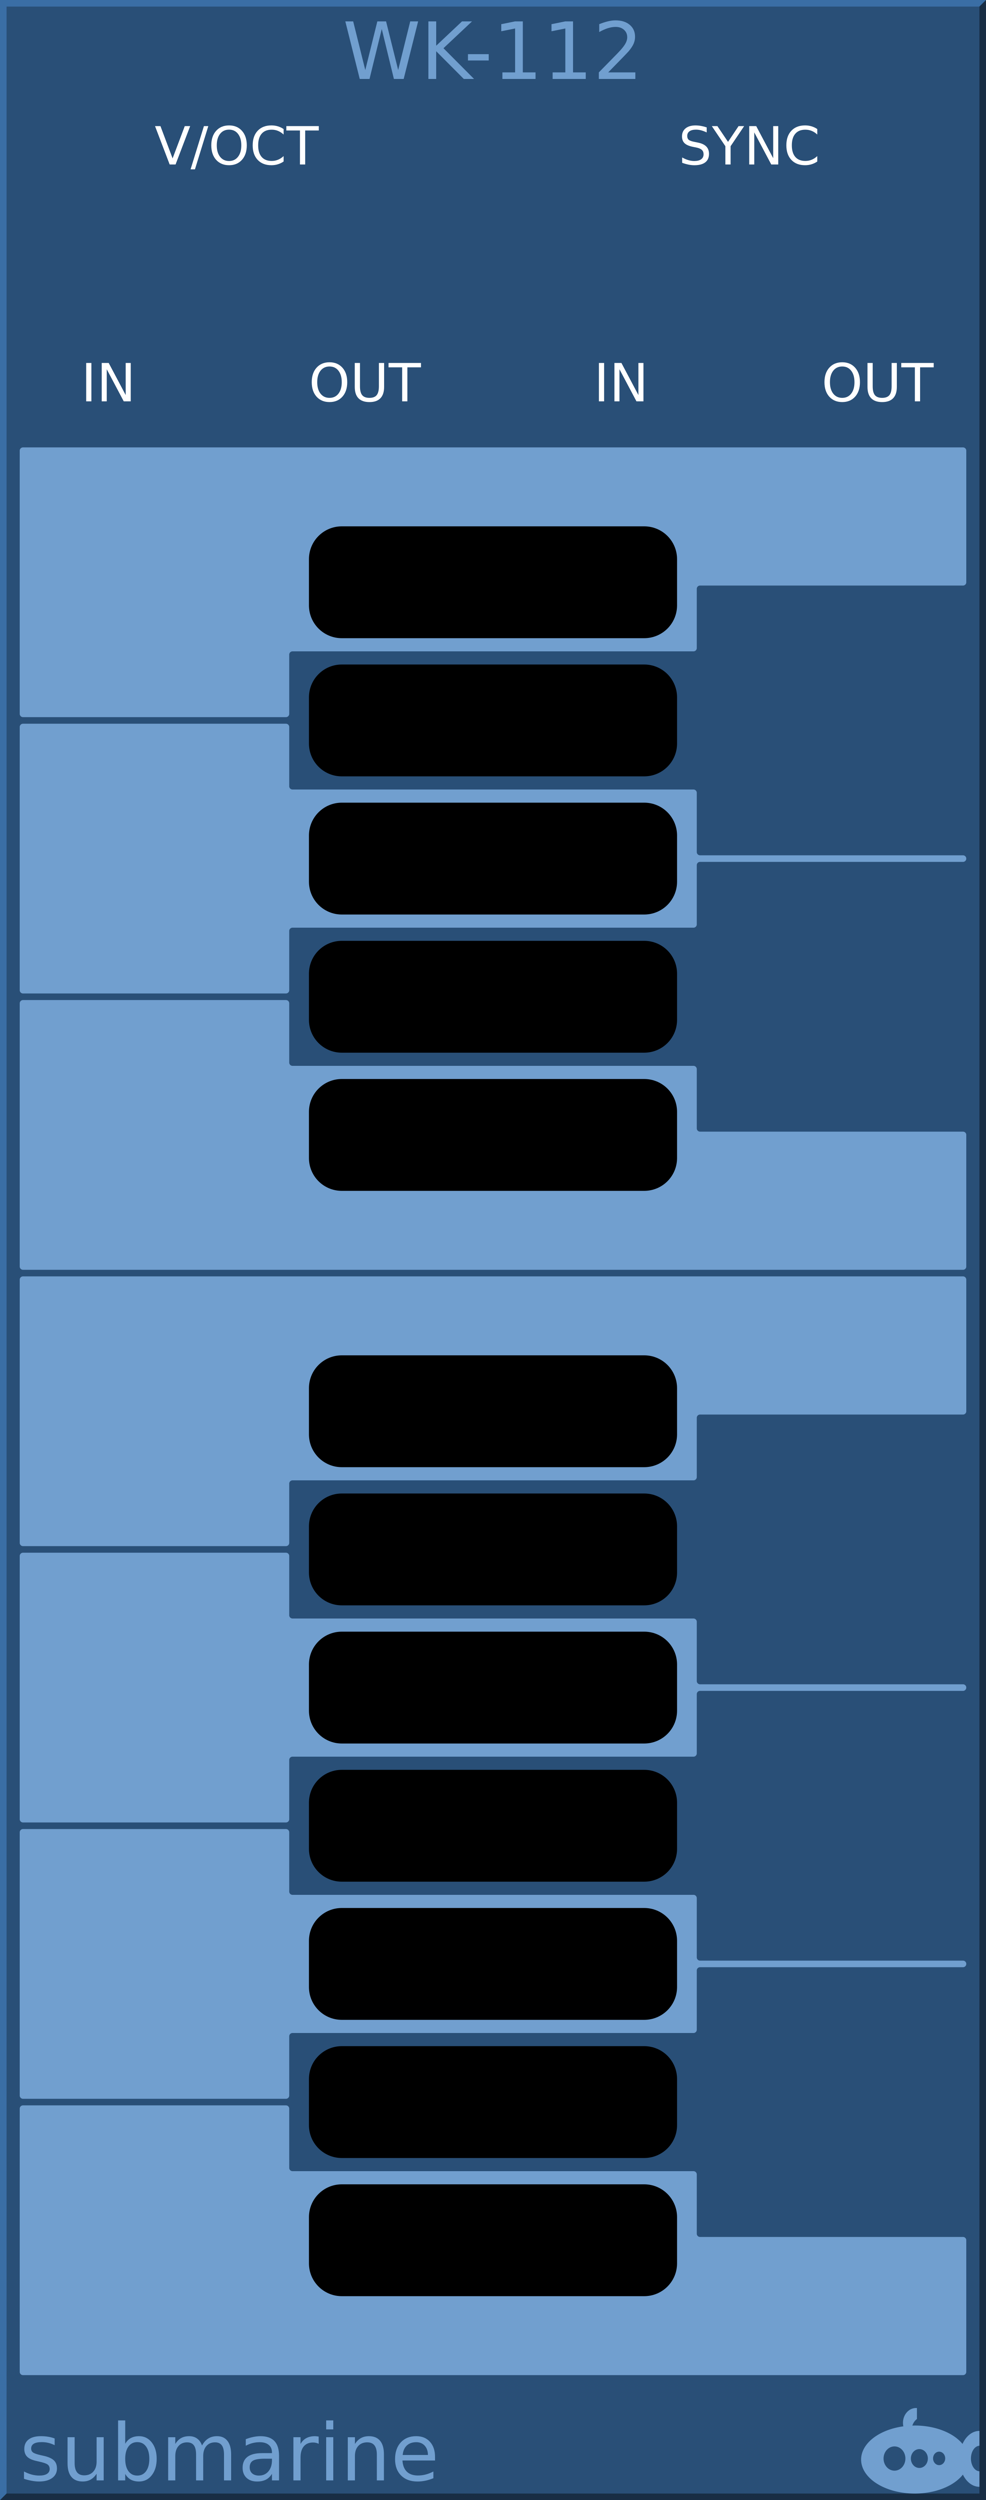 <?xml version="1.0" encoding="UTF-8" standalone="no"?>
<svg
   xmlns:dc="http://purl.org/dc/elements/1.1/"
   xmlns:cc="http://creativecommons.org/ns#"
   xmlns:rdf="http://www.w3.org/1999/02/22-rdf-syntax-ns#"
   xmlns:svg="http://www.w3.org/2000/svg"
   xmlns="http://www.w3.org/2000/svg"
   id="svg4652"
   version="1.1"
   height="380px"
   width="150px">
  <rect width="100%" height="100%" fill="#808080" stroke="none"/>
  <defs
     id="defs70" />
  <g
     id="background">
    <path
       id="rect4255"
       d="m 0,0 150,0 0,380 -150,0 z"
       style="fill:#294f77;stroke:none" />
    <path
       id="path4656"
       d="M 0,380 0,0 150,0 149,1 1,1 1,379 Z"
       style="fill:#3a6ea5;fill-rule:nonzero;stroke:none" />
    <path
       id="path4658"
       d="m 0,380 150,0 0,-380 -1,1 0,378 -148,0 z"
       style="fill:#182d44;fill-rule:nonzero;stroke:none" />
  </g>
  <g
     style="font-size:12px;font-family:'DejaVu Sans';fill:#719fcf;stroke:none"
     font-size="12"
     id="logo">
    <path
       id="path4136"
       d="m 139.354,366 a 1.985,2.252 0 0 0 -1.985,2.252 1.985,2.252 0 0 0 0.059,0.532 A 8.169,5.169 0 0 0 131,373.831 8.169,5.169 0 0 0 139.169,379 8.169,5.169 0 0 0 146.483,376.12 3.046,4.248 0 0 0 149,377.976 l 0,-2.358 a 1.338,1.945 0 0 1 -1.292,-1.942 1.338,1.945 0 0 1 1.292,-1.943 l 0,-2.254 a 3.046,4.248 0 0 0 -2.574,1.979 8.169,5.169 0 0 0 -7.257,-2.798 8.169,5.169 0 0 0 -0.373,0.012 1.754,2.047 0 0 1 0.696,-1.002 l 0,-1.666 A 1.985,2.252 0 0 0 139.354,366 Z m -3.277,5.835 a 1.662,1.843 0 0 1 1.662,1.843 1.662,1.843 0 0 1 -1.662,1.843 1.662,1.843 0 0 1 -1.661,-1.843 1.662,1.843 0 0 1 1.661,-1.843 z m 3.785,0.409 a 1.292,1.433 0 0 1 1.292,1.433 1.292,1.433 0 0 1 -1.292,1.433 1.292,1.433 0 0 1 -1.292,-1.433 1.292,1.433 0 0 1 1.292,-1.433 z m 3.009,0.389 a 0.923,1.024 0 0 1 0.923,1.024 0.923,1.024 0 0 1 -0.923,1.024 0.923,1.024 0 0 1 -0.923,-1.024 0.923,1.024 0 0 1 0.923,-1.024 z" />
    <g
       id="text4662"
       style="">
      <path
         id="path76"
         style=""
         d="m 8.314,370.631 0,1.02 q -0.457,-0.234 -0.949,-0.352 -0.492,-0.117 -1.02,-0.117 -0.803,0 -1.207,0.246 -0.398,0.246 -0.398,0.738 0,0.375 0.287,0.592 0.287,0.211 1.154,0.404 l 0.369,0.082 q 1.148,0.246 1.629,0.697 0.486,0.445 0.486,1.248 0,0.914 -0.727,1.447 -0.721,0.533 -1.986,0.533 -0.527,0 -1.102,-0.105 -0.568,-0.1 -1.201,-0.305 l 0,-1.113 q 0.598,0.311 1.178,0.469 0.58,0.152 1.148,0.152 0.762,0 1.172,-0.258 0.41,-0.264 0.41,-0.738 0,-0.439 -0.299,-0.674 -0.293,-0.234 -1.295,-0.451 l -0.375,-0.088 q -1.002,-0.211 -1.447,-0.645 -0.445,-0.439 -0.445,-1.201 0,-0.926 0.656,-1.43 0.656,-0.504 1.863,-0.504 0.598,0 1.125,0.088 0.527,0.088 0.973,0.264 z" />
      <path
         id="path78"
         style=""
         d="m 10.277,374.41 0,-3.973 1.078,0 0,3.932 q 0,0.932 0.363,1.4 0.363,0.463 1.09,0.463 0.873,0 1.377,-0.557 0.51,-0.557 0.51,-1.518 l 0,-3.721 1.078,0 0,6.562 -1.078,0 0,-1.008 q -0.393,0.598 -0.914,0.891 -0.516,0.287 -1.201,0.287 -1.131,0 -1.717,-0.703 -0.586,-0.703 -0.586,-2.057 z m 2.713,-4.131 0,0 z" />
      <path
         id="path80"
         style=""
         d="m 22.717,373.725 q 0,-1.189 -0.492,-1.863 -0.486,-0.68 -1.342,-0.68 -0.855,0 -1.348,0.68 -0.486,0.674 -0.486,1.863 0,1.189 0.486,1.869 0.492,0.674 1.348,0.674 0.855,0 1.342,-0.674 0.492,-0.68 0.492,-1.869 z m -3.668,-2.291 q 0.34,-0.586 0.855,-0.867 0.521,-0.287 1.242,-0.287 1.195,0 1.939,0.949 0.75,0.949 0.75,2.496 0,1.547 -0.75,2.496 -0.744,0.949 -1.939,0.949 -0.721,0 -1.242,-0.281 -0.516,-0.287 -0.855,-0.873 l 0,0.984 -1.084,0 0,-9.117 1.084,0 0,3.551 z" />
      <path
         id="path82"
         style=""
         d="m 30.732,371.697 q 0.404,-0.727 0.967,-1.072 0.562,-0.346 1.324,-0.346 1.025,0 1.582,0.721 0.557,0.715 0.557,2.039 l 0,3.961 -1.084,0 0,-3.926 q 0,-0.943 -0.334,-1.4 -0.334,-0.457 -1.02,-0.457 -0.838,0 -1.324,0.557 -0.486,0.557 -0.486,1.518 l 0,3.709 -1.084,0 0,-3.926 q 0,-0.949 -0.334,-1.4 -0.334,-0.457 -1.031,-0.457 -0.826,0 -1.312,0.562 -0.486,0.557 -0.486,1.512 l 0,3.709 -1.084,0 0,-6.562 1.084,0 0,1.02 q 0.369,-0.604 0.885,-0.891 0.516,-0.287 1.225,-0.287 0.715,0 1.213,0.363 0.504,0.363 0.744,1.055 z" />
      <path
         id="path84"
         style=""
         d="m 40.301,373.701 q -1.307,0 -1.811,0.299 -0.504,0.299 -0.504,1.02 0,0.574 0.375,0.914 0.381,0.334 1.031,0.334 0.896,0 1.436,-0.633 0.545,-0.639 0.545,-1.693 l 0,-0.24 -1.072,0 z m 2.15,-0.445 0,3.744 -1.078,0 0,-0.996 q -0.369,0.598 -0.92,0.885 -0.551,0.281 -1.348,0.281 -1.008,0 -1.605,-0.562 -0.592,-0.568 -0.592,-1.518 0,-1.107 0.738,-1.67 0.744,-0.562 2.215,-0.562 l 1.512,0 0,-0.105 q 0,-0.744 -0.492,-1.148 -0.486,-0.41 -1.371,-0.41 -0.562,0 -1.096,0.135 -0.533,0.135 -1.025,0.404 l 0,-0.996 q 0.592,-0.229 1.148,-0.34 0.557,-0.117 1.084,-0.117 1.424,0 2.127,0.738 0.703,0.738 0.703,2.238 z" />
      <path
         id="path86"
         style=""
         d="m 48.48,371.445 q -0.182,-0.105 -0.398,-0.152 -0.211,-0.053 -0.469,-0.053 -0.914,0 -1.406,0.598 -0.486,0.592 -0.486,1.705 l 0,3.457 -1.084,0 0,-6.562 1.084,0 0,1.02 q 0.34,-0.598 0.885,-0.885 0.545,-0.293 1.324,-0.293 0.111,0 0.246,0.018 0.135,0.012 0.299,0.041 l 0.006,1.107 z" />
      <path
         id="path88"
         style=""
         d="m 49.623,370.438 1.078,0 0,6.562 -1.078,0 0,-6.562 z m 0,-2.555 1.078,0 0,1.365 -1.078,0 0,-1.365 z" />
      <path
         id="path90"
         style=""
         d="m 58.406,373.039 0,3.961 -1.078,0 0,-3.926 q 0,-0.932 -0.363,-1.395 -0.363,-0.463 -1.09,-0.463 -0.873,0 -1.377,0.557 -0.504,0.557 -0.504,1.518 l 0,3.709 -1.084,0 0,-6.562 1.084,0 0,1.02 q 0.387,-0.592 0.908,-0.885 0.527,-0.293 1.213,-0.293 1.131,0 1.711,0.703 0.58,0.697 0.58,2.057 z" />
      <path
         id="path92"
         style=""
         d="m 66.182,373.449 0,0.527 -4.957,0 q 0.07,1.113 0.668,1.699 0.604,0.58 1.676,0.58 0.621,0 1.201,-0.152 0.586,-0.152 1.16,-0.457 l 0,1.02 q -0.58,0.246 -1.189,0.375 -0.609,0.129 -1.236,0.129 -1.57,0 -2.49,-0.914 -0.914,-0.914 -0.914,-2.473 0,-1.611 0.867,-2.555 0.873,-0.949 2.35,-0.949 1.324,0 2.092,0.855 0.773,0.85 0.773,2.314 z m -1.078,-0.316 q -0.012,-0.885 -0.498,-1.412 -0.48,-0.527 -1.277,-0.527 -0.902,0 -1.447,0.51 -0.539,0.51 -0.621,1.436 l 3.844,-0.006 z" />
    </g>
    <g
       id="text10"
       style="text-anchor:middle">
      <path
         id="path95"
         style="text-anchor:middle"
         d="m 52.535,3.252 1.195,0 1.84,7.395 1.834,-7.395 1.33,0 1.84,7.395 1.834,-7.395 1.201,0 L 61.412,12 59.924,12 58.078,4.406 56.215,12 54.727,12 52.535,3.252 Z" />
      <path
         id="path97"
         style="text-anchor:middle"
         d="m 65.174,3.252 1.184,0 0,3.697 3.926,-3.697 1.523,0 -4.342,4.078 L 72.117,12 l -1.559,0 -4.201,-4.213 0,4.213 -1.184,0 0,-8.748 z" />
      <path
         id="path99"
         style="text-anchor:middle"
         d="m 71.191,8.232 3.158,0 0,0.961 -3.158,0 0,-0.961 z" />
      <path
         id="path101"
         style="text-anchor:middle"
         d="m 76.43,11.004 1.934,0 0,-6.674 -2.104,0.422 0,-1.078 2.092,-0.422 1.184,0 0,7.752 1.934,0 0,0.996 -5.039,0 0,-0.996 z" />
      <path
         id="path103"
         style="text-anchor:middle"
         d="m 84.07,11.004 1.934,0 0,-6.674 -2.104,0.422 0,-1.078 2.092,-0.422 1.184,0 0,7.752 1.934,0 0,0.996 -5.039,0 0,-0.996 z" />
      <path
         id="path105"
         style="text-anchor:middle"
         d="m 92.525,11.004 4.131,0 0,0.996 -5.555,0 0,-0.996 q 0.674,-0.697 1.834,-1.869 1.166,-1.178 1.465,-1.518 0.568,-0.639 0.791,-1.078 0.229,-0.445 0.229,-0.873 0,-0.697 -0.492,-1.137 -0.486,-0.439 -1.271,-0.439 -0.557,0 -1.178,0.193 -0.615,0.193 -1.318,0.586 l 0,-1.195 Q 91.875,3.387 92.496,3.24 93.117,3.094 93.633,3.094 q 1.359,0 2.168,0.68 0.809,0.68 0.809,1.816 0,0.539 -0.205,1.025 -0.199,0.48 -0.732,1.137 -0.146,0.17 -0.932,0.984 -0.785,0.809 -2.215,2.268 z" />
    </g>
  </g>
  <g
     style="font-size:8px;font-family:'DejaVu Sans';fill:#719fcf;stroke:#719fcf;stroke-width:1;stroke-linecap:round;stroke-linejoin:round"
     id="g12"
     font-size="8">
    <path
       id="path14"
       d="m 3.5,360.5 143,0 0,-20 -40,0 a 1,1 0 0 1 -1,-1 l 0,-9 -61,0 a 1,1 0 0 1 -1,-1 l 0,-9 -40,0 z" />
    <path
       id="path16"
       d="m 3.5,318.5 40,0 0,-9 a 1,1 0 0 1 1,-1 l 61,0 0,-9 a 1,1 0 0 1 1,-1 l 40,0 -40,0 a 1,1 0 0 1 -1,-1 l 0,-9 -61,0 a 1,1 0 0 1 -1,-1 l 0,-9 -40,0 z" />
    <path
       id="path18"
       d="m 3.5,276.5 40,0 0,-9 a 1,1 0 0 1 1,-1 l 61,0 0,-9 a 1,1 0 0 1 1,-1 l 40,0 -40,0 a 1,1 0 0 1 -1,-1 l 0,-9 -61,0 a 1,1 0 0 1 -1,-1 l 0,-9 -40,0 z" />
    <path
       id="path20"
       d="m 3.5,234.5 40,0 0,-9 a 1,1 0 0 1 1,-1 l 61,0 0,-9 a 1,1 0 0 1 1,-1 l 40,0 0,-20 -143,0 z" />
    <path
       id="path22"
       d="m 3.5,192.5 143,0 0,-20 -40,0 a 1,1 0 0 1 -1,-1 l 0,-9 -61,0 a 1,1 0 0 1 -1,-1 l 0,-9 -40,0 z" />
    <path
       id="path24"
       d="m 3.5,150.5 40,0 0,-9 a 1,1 0 0 1 1,-1 l 61,0 0,-9 a 1,1 0 0 1 1,-1 l 40,0 -40,0 a 1,1 0 0 1 -1,-1 l 0,-9 -61,0 a 1,1 0 0 1 -1,-1 l 0,-9 -40,0 z" />
    <path
       id="path26"
       d="m 3.5,108.5 40,0 0,-9 a 1,1 0 0 1 1,-1 l 61,0 0,-9 a 1,1 0 0 1 1,-1 l 40,0 0,-20 -143,0 z" />
  </g>
  <g
     style="fill:#000000;stroke:none"
     id="g28">
    <path
       id="rect30"
       d="m 52,80 46,0 c 2.77,0 5,2.23 5,5 l 0,7 c 0,2.77 -2.23,5 -5,5 l -46,0 c -2.77,0 -5,-2.23 -5,-5 l 0,-7 c 0,-2.77 2.23,-5 5,-5 z"
       style="" />
    <path
       id="rect32"
       d="m 52,101 46,0 c 2.77,0 5,2.23 5,5 l 0,7 c 0,2.77 -2.23,5 -5,5 l -46,0 c -2.77,0 -5,-2.23 -5,-5 l 0,-7 c 0,-2.77 2.23,-5 5,-5 z"
       style="" />
    <path
       id="rect34"
       d="m 52,122 46,0 c 2.77,0 5,2.23 5,5 l 0,7 c 0,2.77 -2.23,5 -5,5 l -46,0 c -2.77,0 -5,-2.23 -5,-5 l 0,-7 c 0,-2.77 2.23,-5 5,-5 z"
       style="" />
    <path
       id="rect36"
       d="m 52,143 46,0 c 2.77,0 5,2.23 5,5 l 0,7 c 0,2.77 -2.23,5 -5,5 l -46,0 c -2.77,0 -5,-2.23 -5,-5 l 0,-7 c 0,-2.77 2.23,-5 5,-5 z"
       style="" />
    <path
       id="rect38"
       d="m 52,164 46,0 c 2.77,0 5,2.23 5,5 l 0,7 c 0,2.77 -2.23,5 -5,5 l -46,0 c -2.77,0 -5,-2.23 -5,-5 l 0,-7 c 0,-2.77 2.23,-5 5,-5 z"
       style="" />
    <path
       id="rect40"
       d="m 52,206 46,0 c 2.77,0 5,2.23 5,5 l 0,7 c 0,2.77 -2.23,5 -5,5 l -46,0 c -2.77,0 -5,-2.23 -5,-5 l 0,-7 c 0,-2.77 2.23,-5 5,-5 z"
       style="" />
    <path
       id="rect42"
       d="m 52,227 46,0 c 2.77,0 5,2.23 5,5 l 0,7 c 0,2.77 -2.23,5 -5,5 l -46,0 c -2.77,0 -5,-2.23 -5,-5 l 0,-7 c 0,-2.77 2.23,-5 5,-5 z"
       style="" />
    <path
       id="rect44"
       d="m 52,248 46,0 c 2.77,0 5,2.23 5,5 l 0,7 c 0,2.77 -2.23,5 -5,5 l -46,0 c -2.77,0 -5,-2.23 -5,-5 l 0,-7 c 0,-2.77 2.23,-5 5,-5 z"
       style="" />
    <path
       id="rect46"
       d="m 52,269 46,0 c 2.77,0 5,2.23 5,5 l 0,7 c 0,2.77 -2.23,5 -5,5 l -46,0 c -2.77,0 -5,-2.23 -5,-5 l 0,-7 c 0,-2.77 2.23,-5 5,-5 z"
       style="" />
    <path
       id="rect48"
       d="m 52,290 46,0 c 2.77,0 5,2.23 5,5 l 0,7 c 0,2.77 -2.23,5 -5,5 l -46,0 c -2.77,0 -5,-2.23 -5,-5 l 0,-7 c 0,-2.77 2.23,-5 5,-5 z"
       style="" />
    <path
       id="rect50"
       d="m 52,311 46,0 c 2.77,0 5,2.23 5,5 l 0,7 c 0,2.77 -2.23,5 -5,5 l -46,0 c -2.77,0 -5,-2.23 -5,-5 l 0,-7 c 0,-2.77 2.23,-5 5,-5 z"
       style="" />
    <path
       id="rect52"
       d="m 52,332 46,0 c 2.77,0 5,2.23 5,5 l 0,7 c 0,2.77 -2.23,5 -5,5 l -46,0 c -2.77,0 -5,-2.23 -5,-5 l 0,-7 c 0,-2.77 2.23,-5 5,-5 z"
       style="" />
  </g>
  <g
     style="font-size:8px;font-family:'DejaVu Sans';fill:#ffffff;stroke:none"
     id="g54"
     font-size="8">
    <g
       id="text56"
       style="text-anchor:middle">
      <path
         id="path120"
         style="text-anchor:middle"
         d="m 25.812,25 -2.227,-5.832 0.824,0 1.848,4.91 1.852,-4.91 0.82,0 L 26.707,25 25.812,25 Z" />
      <path
         id="path122"
         style="text-anchor:middle"
         d="m 31.023,19.168 0.664,0 -2.031,6.574 -0.664,0 2.031,-6.574 z" />
      <path
         id="path124"
         style="text-anchor:middle"
         d="m 34.848,19.703 q -0.859,0 -1.367,0.641 -0.504,0.641 -0.504,1.746 0,1.102 0.504,1.742 0.508,0.641 1.367,0.641 0.859,0 1.359,-0.641 0.504,-0.641 0.504,-1.742 0,-1.105 -0.504,-1.746 -0.5,-0.641 -1.359,-0.641 z m 0,-0.641 q 1.227,0 1.961,0.824 0.734,0.82 0.734,2.203 0,1.379 -0.734,2.203 -0.734,0.82 -1.961,0.82 -1.23,0 -1.969,-0.82 -0.734,-0.82 -0.734,-2.203 0,-1.383 0.734,-2.203 0.738,-0.824 1.969,-0.824 z" />
      <path
         id="path126"
         style="text-anchor:middle"
         d="m 43.145,19.617 0,0.832 q -0.398,-0.371 -0.852,-0.555 -0.449,-0.184 -0.957,-0.184 -1,0 -1.531,0.613 -0.531,0.609 -0.531,1.766 0,1.152 0.531,1.766 0.531,0.609 1.531,0.609 0.508,0 0.957,-0.184 0.453,-0.184 0.852,-0.555 l 0,0.824 q -0.414,0.281 -0.879,0.422 -0.461,0.141 -0.977,0.141 -1.324,0 -2.086,-0.809 -0.762,-0.812 -0.762,-2.215 0,-1.406 0.762,-2.215 0.762,-0.812 2.086,-0.812 0.523,0 0.984,0.141 0.465,0.137 0.871,0.414 z" />
      <path
         id="path128"
         style="text-anchor:middle"
         d="m 43.562,19.168 4.934,0 0,0.664 -2.07,0 0,5.168 -0.793,0 0,-5.168 -2.07,0 0,-0.664 z" />
    </g>
    <g
       id="text58"
       style="text-anchor:middle">
      <path
         id="path131"
         style="text-anchor:middle"
         d="m 107.508,19.359 0,0.77 q -0.449,-0.215 -0.848,-0.32 -0.398,-0.105 -0.77,-0.105 -0.645,0 -0.996,0.25 -0.348,0.25 -0.348,0.711 0,0.387 0.23,0.586 0.234,0.195 0.883,0.316 l 0.477,0.098 q 0.883,0.168 1.301,0.594 0.422,0.422 0.422,1.133 0,0.848 -0.57,1.285 -0.566,0.438 -1.664,0.438 -0.414,0 -0.883,-0.094 -0.465,-0.094 -0.965,-0.277 l 0,-0.812 q 0.48,0.27 0.941,0.406 0.461,0.137 0.906,0.137 0.676,0 1.043,-0.266 0.367,-0.266 0.367,-0.758 0,-0.43 -0.266,-0.672 -0.262,-0.242 -0.863,-0.363 l -0.48,-0.094 q -0.883,-0.176 -1.277,-0.551 -0.395,-0.375 -0.395,-1.043 0,-0.773 0.543,-1.219 0.547,-0.445 1.504,-0.445 0.41,0 0.836,0.074 0.426,0.074 0.871,0.223 z" />
      <path
         id="path133"
         style="text-anchor:middle"
         d="m 108.289,19.168 0.848,0 1.617,2.398 1.605,-2.398 0.848,0 -2.062,3.055 0,2.777 -0.793,0 0,-2.777 -2.062,-3.055 z" />
      <path
         id="path135"
         style="text-anchor:middle"
         d="m 113.98,19.168 1.062,0 2.586,4.879 0,-4.879 0.766,0 0,5.832 -1.062,0 -2.586,-4.879 0,4.879 -0.766,0 0,-5.832 z" />
      <path
         id="path137"
         style="text-anchor:middle"
         d="m 124.332,19.617 0,0.832 q -0.398,-0.371 -0.852,-0.555 -0.449,-0.184 -0.957,-0.184 -1,0 -1.531,0.613 -0.531,0.609 -0.531,1.766 0,1.152 0.531,1.766 0.531,0.609 1.531,0.609 0.508,0 0.957,-0.184 0.453,-0.184 0.852,-0.555 l 0,0.824 q -0.414,0.281 -0.879,0.422 -0.461,0.141 -0.977,0.141 -1.324,0 -2.086,-0.809 -0.762,-0.812 -0.762,-2.215 0,-1.406 0.762,-2.215 0.762,-0.812 2.086,-0.812 0.523,0 0.984,0.141 0.465,0.137 0.871,0.414 z" />
    </g>
    <g
       id="text60"
       style="text-anchor:middle">
      <path
         id="path140"
         style="text-anchor:middle"
         d="m 13.113,55.168 0.789,0 0,5.832 -0.789,0 0,-5.832 z" />
      <path
         id="path142"
         style="text-anchor:middle"
         d="m 15.473,55.168 1.062,0 2.586,4.879 0,-4.879 0.766,0 0,5.832 -1.062,0 -2.586,-4.879 0,4.879 -0.766,0 0,-5.832 z" />
    </g>
    <g
       id="text62"
       style="text-anchor:middle">
      <path
         id="path145"
         style="text-anchor:middle"
         d="m 50.129,55.703 q -0.859,0 -1.367,0.641 -0.504,0.641 -0.504,1.746 0,1.102 0.504,1.742 0.508,0.641 1.367,0.641 0.859,0 1.359,-0.641 0.504,-0.641 0.504,-1.742 0,-1.105 -0.504,-1.746 -0.5,-0.641 -1.359,-0.641 z m 0,-0.641 q 1.227,0 1.961,0.824 0.734,0.82 0.734,2.203 0,1.379 -0.734,2.203 -0.734,0.82 -1.961,0.82 -1.23,0 -1.969,-0.82 -0.734,-0.82 -0.734,-2.203 0,-1.383 0.734,-2.203 0.738,-0.824 1.969,-0.824 z" />
      <path
         id="path147"
         style="text-anchor:middle"
         d="m 53.969,55.168 0.793,0 0,3.543 q 0,0.938 0.34,1.352 0.34,0.41 1.102,0.41 0.758,0 1.098,-0.41 0.34,-0.414 0.34,-1.352 l 0,-3.543 0.793,0 0,3.641 q 0,1.141 -0.566,1.723 -0.562,0.582 -1.664,0.582 -1.105,0 -1.672,-0.582 -0.562,-0.582 -0.562,-1.723 l 0,-3.641 z" />
      <path
         id="path149"
         style="text-anchor:middle"
         d="m 59.109,55.168 4.934,0 0,0.664 -2.07,0 0,5.168 -0.793,0 0,-5.168 -2.07,0 0,-0.664 z" />
    </g>
    <g
       id="text64"
       style="text-anchor:middle">
      <path
         id="path152"
         style="text-anchor:middle"
         d="m 91.113,55.168 0.789,0 0,5.832 -0.789,0 0,-5.832 z" />
      <path
         id="path154"
         style="text-anchor:middle"
         d="m 93.473,55.168 1.062,0 2.586,4.879 0,-4.879 0.766,0 0,5.832 -1.062,0 -2.586,-4.879 0,4.879 -0.766,0 0,-5.832 z" />
    </g>
    <g
       id="text66"
       style="text-anchor:middle">
      <path
         id="path157"
         style="text-anchor:middle"
         d="m 128.129,55.703 q -0.859,0 -1.367,0.641 -0.504,0.641 -0.504,1.746 0,1.102 0.504,1.742 0.508,0.641 1.367,0.641 0.859,0 1.359,-0.641 0.504,-0.641 0.504,-1.742 0,-1.105 -0.504,-1.746 -0.5,-0.641 -1.359,-0.641 z m 0,-0.641 q 1.227,0 1.961,0.824 0.734,0.82 0.734,2.203 0,1.379 -0.734,2.203 -0.734,0.82 -1.961,0.82 -1.23,0 -1.969,-0.82 -0.734,-0.82 -0.734,-2.203 0,-1.383 0.734,-2.203 0.738,-0.824 1.969,-0.824 z" />
      <path
         id="path159"
         style="text-anchor:middle"
         d="m 131.969,55.168 0.793,0 0,3.543 q 0,0.938 0.34,1.352 0.34,0.41 1.102,0.41 0.758,0 1.098,-0.41 0.34,-0.414 0.34,-1.352 l 0,-3.543 0.793,0 0,3.641 q 0,1.141 -0.566,1.723 -0.562,0.582 -1.664,0.582 -1.105,0 -1.672,-0.582 -0.562,-0.582 -0.562,-1.723 l 0,-3.641 z" />
      <path
         id="path161"
         style="text-anchor:middle"
         d="m 137.109,55.168 4.934,0 0,0.664 -2.07,0 0,5.168 -0.793,0 0,-5.168 -2.07,0 0,-0.664 z" />
    </g>
  </g>
</svg>
